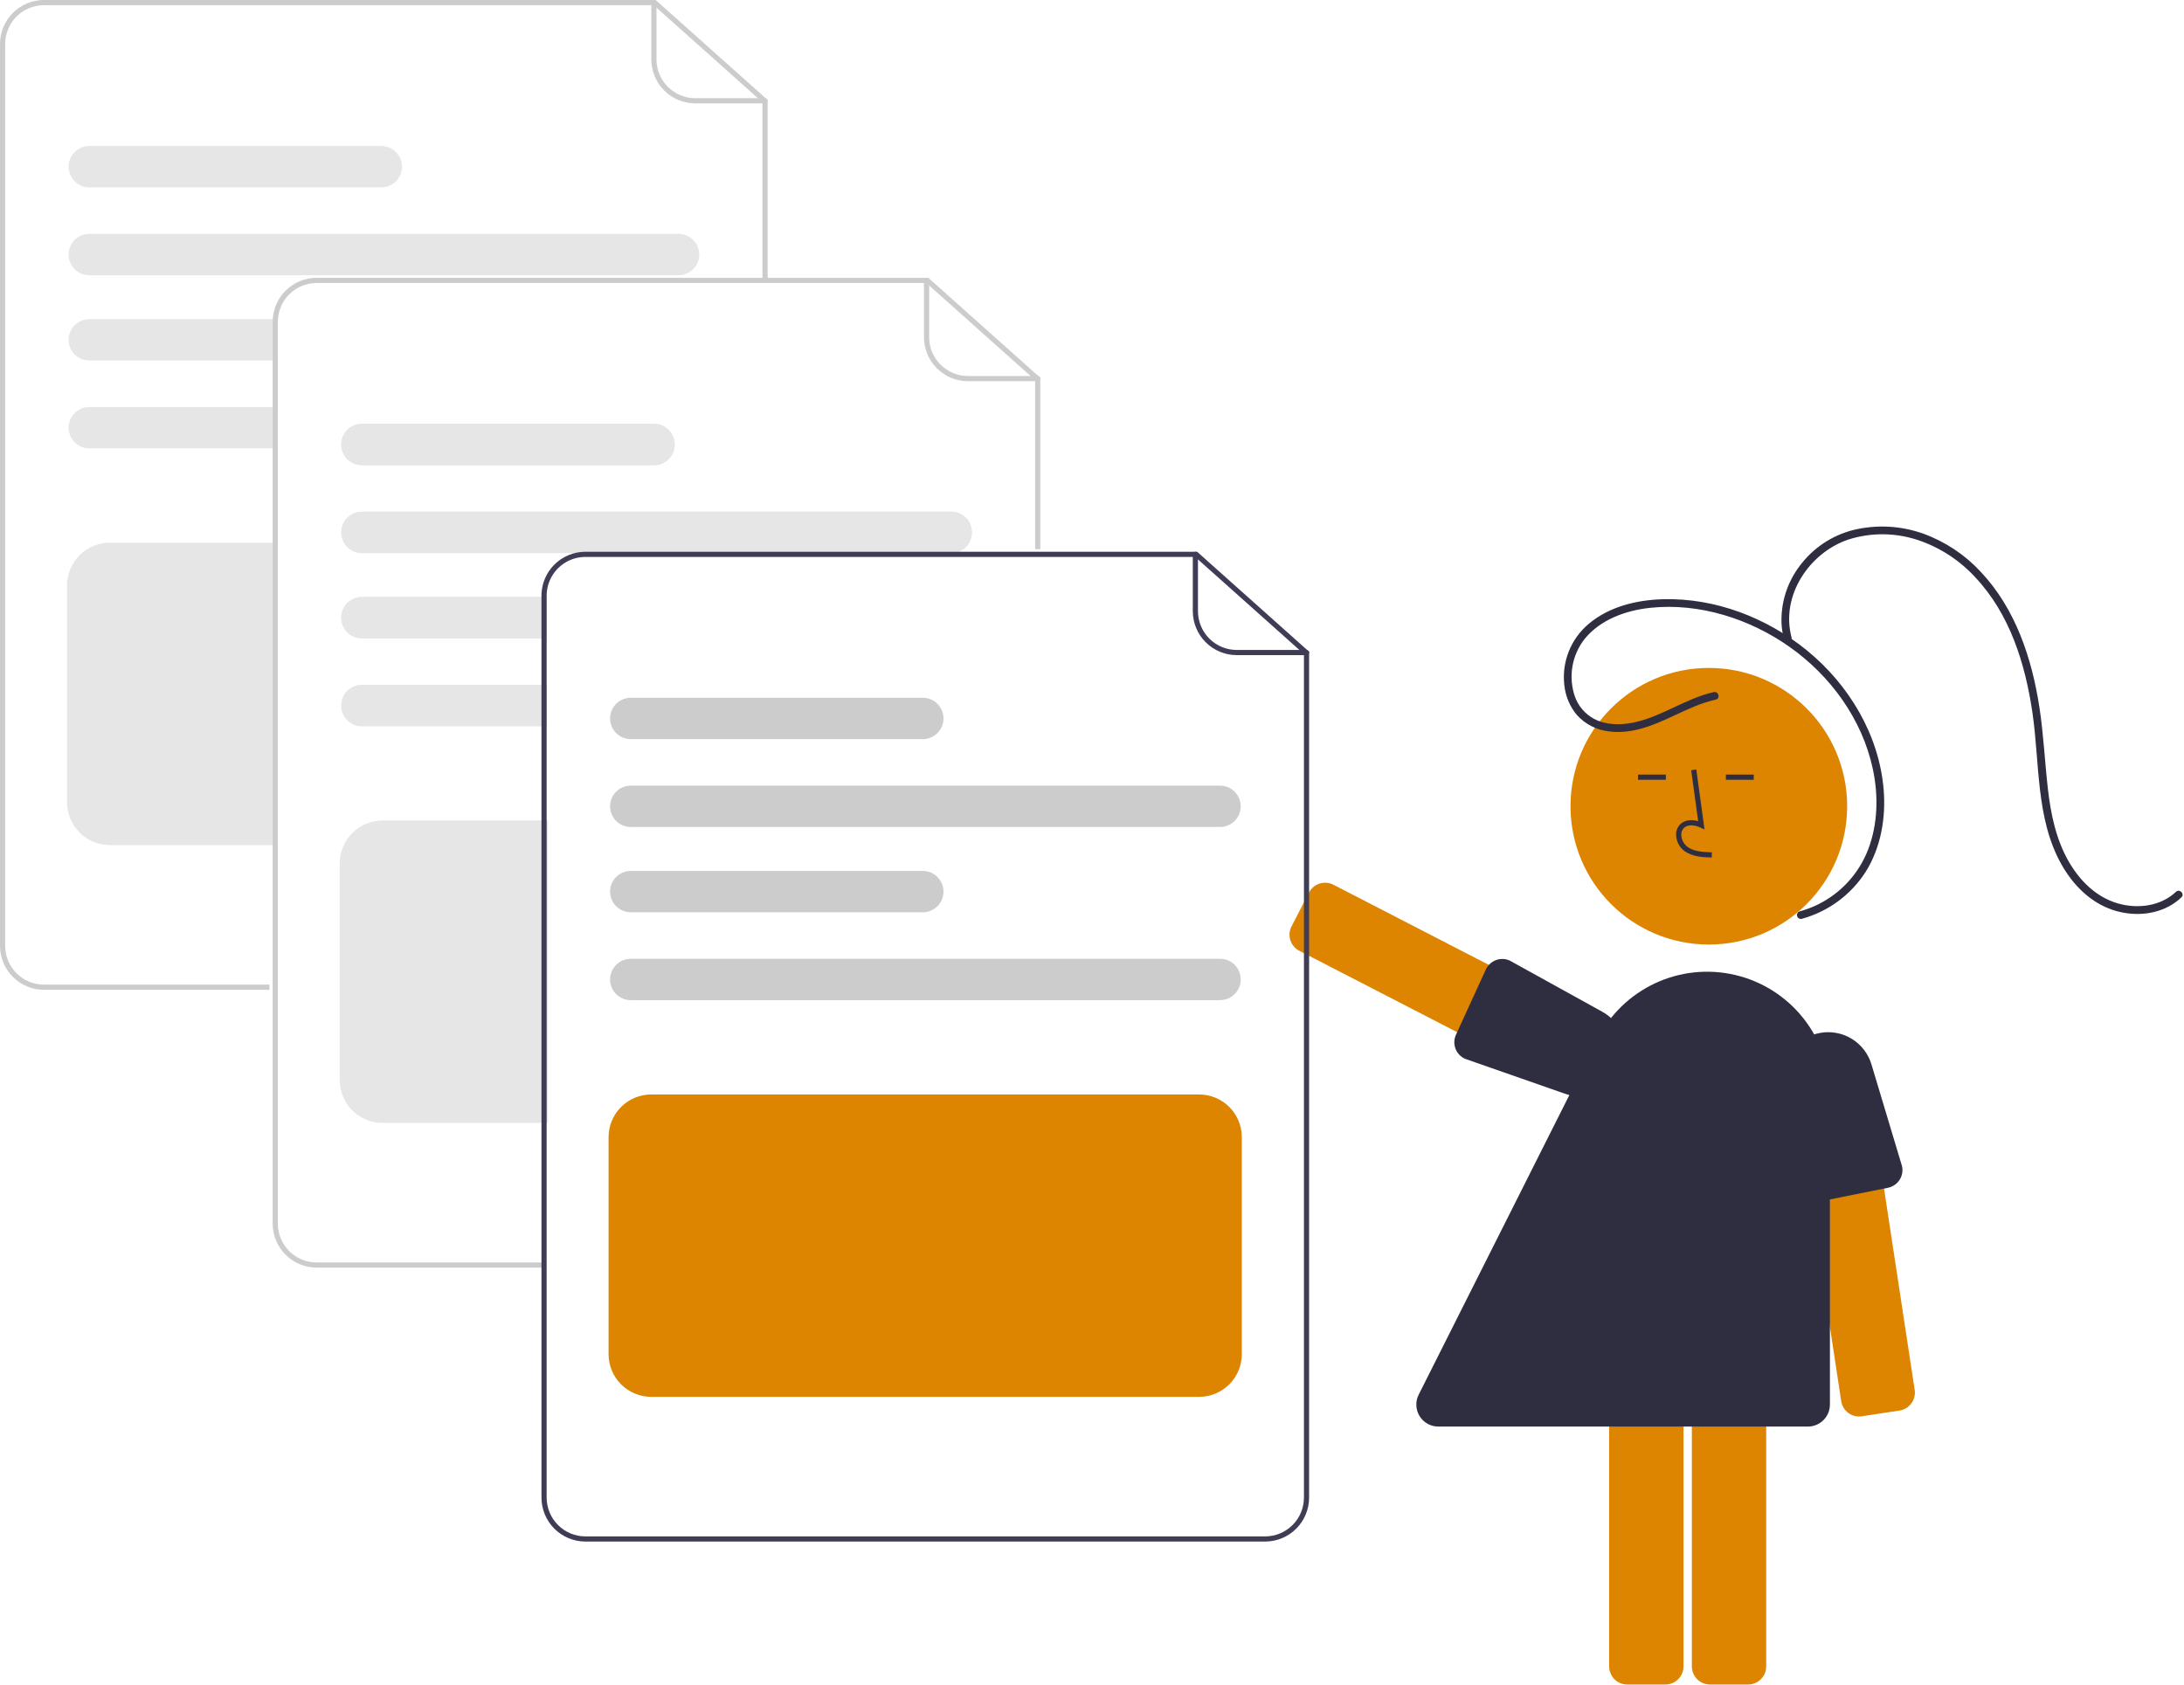 <svg width="845" height="652" viewBox="0 0 845 652" fill="none" xmlns="http://www.w3.org/2000/svg">
<g clip-path="url(#clip0_2022_335)">
<path d="M612.047 424.273L502.71 367.902C501.061 367.049 499.818 365.578 499.253 363.81C498.688 362.043 498.847 360.123 499.695 358.472L506.459 345.354C507.311 343.706 508.783 342.462 510.55 341.897C512.318 341.332 514.238 341.491 515.888 342.34L625.226 398.712C626.874 399.564 628.117 401.035 628.683 402.803C629.248 404.571 629.088 406.49 628.24 408.141L621.476 421.259C621.057 422.077 620.479 422.804 619.777 423.397C619.074 423.991 618.261 424.439 617.385 424.716C616.692 424.938 615.968 425.052 615.241 425.053C614.129 425.052 613.034 424.785 612.047 424.273Z" fill="#DD8400"/>
<path d="M578.712 371.54C579.575 371.204 580.497 371.043 581.423 371.067C582.349 371.091 583.261 371.3 584.106 371.681L619.937 391.493C623.858 393.659 626.797 397.249 628.147 401.52C629.497 405.792 629.155 410.418 627.19 414.444C625.314 418.292 622.091 421.317 618.133 422.947C614.174 424.577 609.756 424.698 605.714 423.287L566.855 409.705C566.014 409.333 565.254 408.8 564.619 408.134C563.984 407.469 563.486 406.685 563.154 405.827C562.822 404.969 562.663 404.054 562.685 403.135C562.707 402.215 562.91 401.309 563.282 400.468L574.836 375.237C575.037 374.781 575.286 374.347 575.579 373.943C576.369 372.856 577.457 372.022 578.712 371.54Z" fill="#2F2E41"/>
<path d="M661.155 365.487C690.713 365.487 714.674 341.526 714.674 311.968C714.674 282.41 690.713 258.449 661.155 258.449C631.597 258.449 607.636 282.41 607.636 311.968C607.636 341.526 631.597 365.487 661.155 365.487Z" fill="#DD8400"/>
<path d="M654.588 644.813V521.8C654.59 519.944 655.328 518.165 656.64 516.852C657.953 515.54 659.732 514.802 661.588 514.8H676.347C678.203 514.802 679.982 515.54 681.295 516.852C682.607 518.165 683.345 519.944 683.347 521.8V644.813C683.345 646.669 682.607 648.449 681.295 649.761C679.982 651.073 678.203 651.811 676.347 651.813H661.588C659.732 651.811 657.953 651.073 656.64 649.761C655.328 648.449 654.59 646.669 654.588 644.813Z" fill="#DD8400"/>
<path d="M622.588 644.813V521.8C622.59 519.944 623.328 518.165 624.64 516.852C625.953 515.54 627.732 514.802 629.588 514.8H644.347C646.203 514.802 647.982 515.54 649.295 516.852C650.607 518.165 651.345 519.944 651.347 521.8V644.813C651.345 646.669 650.607 648.449 649.295 649.761C647.982 651.073 646.203 651.811 644.347 651.813H629.588C627.732 651.811 625.953 651.073 624.64 649.761C623.328 648.449 622.59 646.669 622.588 644.813Z" fill="#DD8400"/>
<path d="M662.279 331.804L662.335 329.804C658.614 329.7 655.334 329.467 652.869 327.666C652.17 327.126 651.596 326.443 651.185 325.661C650.774 324.88 650.536 324.019 650.488 323.138C650.444 322.599 650.526 322.058 650.726 321.556C650.926 321.054 651.239 320.605 651.641 320.243C653.277 318.861 655.909 319.309 657.828 320.188L659.483 320.947L656.31 297.757L654.328 298.028L657.028 317.755C654.42 316.988 652.004 317.318 650.349 318.716C649.714 319.271 649.216 319.965 648.893 320.744C648.57 321.523 648.432 322.367 648.489 323.208C648.548 324.392 648.864 325.55 649.417 326.599C649.97 327.648 650.745 328.564 651.689 329.281C654.856 331.596 658.972 331.711 662.279 331.804Z" fill="#2F2E41"/>
<path d="M644.529 299.729H633.758V301.729H644.529V299.729Z" fill="#2F2E41"/>
<path d="M678.529 299.729H667.758V301.729H678.529V299.729Z" fill="#2F2E41"/>
<path d="M712.37 542.155L693.859 420.542C693.582 418.707 694.044 416.837 695.144 415.342C696.244 413.847 697.892 412.85 699.726 412.569L714.317 410.348C716.152 410.071 718.022 410.533 719.517 411.633C721.012 412.732 722.009 414.38 722.291 416.215L740.801 537.828C741.078 539.663 740.616 541.533 739.517 543.028C738.417 544.522 736.769 545.52 734.934 545.801L720.343 548.022C719.434 548.161 718.507 548.12 717.614 547.9C716.721 547.68 715.88 547.287 715.14 546.742C714.399 546.197 713.773 545.512 713.298 544.724C712.823 543.937 712.507 543.064 712.37 542.155Z" fill="#DD8400"/>
<path d="M698.063 464.098C697.284 463.597 696.612 462.945 696.088 462.182C695.563 461.418 695.196 460.557 695.008 459.65L689.989 419.015C689.438 414.569 690.616 410.082 693.28 406.48C695.943 402.878 699.888 400.437 704.3 399.661C708.516 398.919 712.858 399.749 716.502 401.995C720.147 404.241 722.841 407.745 724.073 411.845L735.913 451.269C736.107 452.169 736.121 453.097 735.956 454.002C735.791 454.907 735.449 455.77 734.949 456.543C734.45 457.315 733.804 457.982 733.047 458.504C732.29 459.027 731.437 459.395 730.538 459.588L703.333 465.062C702.845 465.167 702.347 465.221 701.849 465.221C700.505 465.22 699.19 464.83 698.063 464.098Z" fill="#2F2E41"/>
<path d="M699.5 552H556.478C555.027 552 553.601 551.629 552.334 550.922C551.068 550.215 550.003 549.195 549.242 547.96C548.481 546.726 548.048 545.317 547.985 543.867C547.923 542.418 548.232 540.977 548.884 539.681L618.033 402.169C622.837 392.615 630.725 384.96 640.419 380.444C650.113 375.928 661.048 374.815 671.454 377.284C681.859 379.753 691.128 385.66 697.76 394.05C704.392 402.44 708 412.821 708 423.516V543.5C707.998 545.754 707.101 547.914 705.508 549.508C703.914 551.101 701.754 551.998 699.5 552Z" fill="#2F2E41"/>
<path d="M663.051 267.814C652.095 270.26 642.855 277.4 631.839 279.621C626.819 280.632 621.291 280.591 616.68 278.12C613.266 276.266 610.655 273.219 609.346 269.561C608.051 265.82 607.718 261.813 608.376 257.909C609.034 254.005 610.663 250.329 613.113 247.219C619.297 239.65 629.156 236.162 638.615 235.179C657.545 233.211 676.99 239.449 692.398 250.316C708.307 261.536 720.511 278.383 724.605 297.557C726.794 307.807 726.578 318.71 722.841 328.58C719.248 338.024 712.174 345.734 703.073 350.125C700.901 351.173 698.636 352.016 696.307 352.644C695.936 352.76 695.624 353.016 695.438 353.358C695.251 353.7 695.205 354.1 695.309 354.475C695.412 354.851 695.657 355.171 695.992 355.369C696.327 355.567 696.726 355.627 697.104 355.537C707.338 352.742 716.166 346.241 721.872 337.298C727.733 327.923 729.699 316.446 728.796 305.539C727.05 284.439 715.447 265.047 699.227 251.771C683.645 239.016 663.488 231.256 643.22 231.873C633.056 232.182 622.505 234.762 614.601 241.46C611.195 244.34 608.558 248.022 606.927 252.174C605.297 256.326 604.724 260.818 605.259 265.247C605.714 269.39 607.358 273.313 609.995 276.541C613.219 280.183 617.687 282.491 622.523 283.011C634.507 284.571 644.899 277.778 655.489 273.411C658.193 272.272 660.99 271.367 663.849 270.706C665.732 270.286 664.935 267.393 663.051 267.814Z" fill="#2F2E41"/>
<path d="M693.153 246.612C688.85 230.504 700.079 213.74 715.336 208.71C724.092 205.984 733.484 206.089 742.176 209.009C750.651 211.877 758.261 216.845 764.295 223.45C777.669 237.678 783.594 256.882 786.366 275.816C789.228 295.365 787.613 316.776 797.616 334.541C801.764 341.906 807.92 348.355 815.873 351.527C823.294 354.485 832.183 354.499 839.292 350.654C841.003 349.717 842.585 348.562 843.998 347.217C845.405 345.889 843.281 343.77 841.876 345.095C835.924 350.712 827.051 351.772 819.4 349.568C811.054 347.164 804.631 340.75 800.398 333.364C795.503 324.824 793.465 315.061 792.354 305.375C791.14 294.802 790.673 284.171 789.052 273.641C786.129 254.647 779.814 235.582 766.416 221.329C760.288 214.672 752.648 209.589 744.141 206.508C735.383 203.372 725.893 202.893 716.864 205.131C708.657 207.257 701.422 212.122 696.357 218.921C691.435 225.374 688.933 233.348 689.285 241.457C689.413 243.468 689.74 245.462 690.26 247.409C690.376 247.78 690.632 248.092 690.974 248.278C691.316 248.465 691.716 248.511 692.092 248.408C692.467 248.304 692.787 248.059 692.985 247.724C693.183 247.389 693.243 246.99 693.153 246.612Z" fill="#2F2E41"/>
<path d="M104.26 383H17C12.493 382.995 8.172 381.202 4.985 378.015C1.798 374.828 0.005 370.507 0 366V17C0.005 12.493 1.798 8.172 4.985 4.985C8.172 1.798 12.493 0.005 17 0H253.681L297 38.678V109H295V39.574L252.918 2H17C13.023 2.005 9.21 3.586 6.398 6.398C3.586 9.21 2.005 13.023 2 17V366C2.005 369.977 3.586 373.79 6.398 376.602C9.21 379.414 13.023 380.996 17 381H104.26V383Z" fill="#CCCCCC"/>
<path d="M296 40H269C264.493 39.995 260.172 38.202 256.985 35.015C253.798 31.828 252.005 27.507 252 23V1C252 0.735 252.105 0.48 252.293 0.293C252.48 0.105 252.735 0 253 0C253.265 0 253.52 0.105 253.707 0.293C253.895 0.48 254 0.735 254 1V23C254.004 26.977 255.586 30.79 258.398 33.602C261.21 36.414 265.023 37.995 269 38H296C296.265 38 296.52 38.105 296.707 38.293C296.895 38.48 297 38.735 297 39C297 39.265 296.895 39.52 296.707 39.707C296.52 39.895 296.265 40 296 40Z" fill="#CCCCCC"/>
<path d="M262.54 90.5H34.54C32.418 90.5 30.384 91.343 28.883 92.843C27.383 94.343 26.54 96.378 26.54 98.5C26.54 100.622 27.383 102.657 28.883 104.157C30.384 105.657 32.418 106.5 34.54 106.5H262.54C264.662 106.5 266.697 105.657 268.197 104.157C269.697 102.657 270.54 100.622 270.54 98.5C270.54 96.378 269.697 94.343 268.197 92.843C266.697 91.343 264.662 90.5 262.54 90.5Z" fill="#E6E6E6"/>
<path d="M147.54 56.5H34.54C32.418 56.5 30.384 57.343 28.883 58.843C27.383 60.343 26.54 62.378 26.54 64.5C26.54 66.622 27.383 68.657 28.883 70.157C30.384 71.657 32.418 72.5 34.54 72.5H147.54C149.662 72.5 151.697 71.657 153.197 70.157C154.697 68.657 155.54 66.622 155.54 64.5C155.54 62.378 154.697 60.343 153.197 58.843C151.697 57.343 149.662 56.5 147.54 56.5Z" fill="#E6E6E6"/>
<path d="M34.54 157.5C32.418 157.5 30.384 158.343 28.883 159.843C27.383 161.343 26.54 163.378 26.54 165.5C26.54 167.622 27.383 169.657 28.883 171.157C30.384 172.657 32.418 173.5 34.54 173.5H106V157.5H34.54Z" fill="#E6E6E6"/>
<path d="M34.54 123.5C33.489 123.5 32.449 123.707 31.479 124.109C30.508 124.511 29.626 125.1 28.883 125.843C28.14 126.586 27.551 127.468 27.149 128.439C26.747 129.409 26.54 130.449 26.54 131.5C26.54 132.551 26.747 133.591 27.149 134.561C27.551 135.532 28.14 136.414 28.883 137.157C29.626 137.9 30.508 138.489 31.479 138.891C32.449 139.293 33.489 139.5 34.54 139.5H106V123.5H34.54Z" fill="#E6E6E6"/>
<path d="M106.5 327H42.46C38.085 326.995 33.891 325.255 30.798 322.162C27.705 319.069 25.965 314.875 25.96 310.5V226.5C25.965 222.125 27.705 217.931 30.798 214.838C33.892 211.745 38.085 210.005 42.46 210H106.5V327Z" fill="#E6E6E6"/>
<path d="M209.76 490.5H122.5C117.993 490.495 113.672 488.702 110.485 485.515C107.298 482.328 105.505 478.007 105.5 473.5V124.5C105.505 119.993 107.298 115.672 110.485 112.485C113.672 109.298 117.993 107.505 122.5 107.5H359.181L402.5 146.178V212.5H400.5V147.074L358.418 109.5H122.5C118.523 109.504 114.71 111.086 111.898 113.898C109.086 116.71 107.504 120.523 107.5 124.5V473.5C107.504 477.477 109.086 481.29 111.898 484.102C114.71 486.914 118.523 488.496 122.5 488.5H209.76V490.5Z" fill="#CCCCCC"/>
<path d="M401.5 147.5H374.5C369.993 147.495 365.672 145.702 362.485 142.515C359.298 139.328 357.505 135.007 357.5 130.5V108.5C357.5 108.235 357.605 107.98 357.793 107.793C357.98 107.605 358.235 107.5 358.5 107.5C358.765 107.5 359.02 107.605 359.207 107.793C359.395 107.98 359.5 108.235 359.5 108.5V130.5C359.504 134.477 361.086 138.29 363.898 141.102C366.71 143.914 370.523 145.495 374.5 145.5H401.5C401.765 145.5 402.02 145.605 402.207 145.793C402.395 145.98 402.5 146.235 402.5 146.5C402.5 146.765 402.395 147.02 402.207 147.207C402.02 147.395 401.765 147.5 401.5 147.5Z" fill="#CCCCCC"/>
<path d="M368.04 198H140.04C137.918 198 135.883 198.843 134.383 200.343C132.883 201.843 132.04 203.878 132.04 206C132.04 208.122 132.883 210.157 134.383 211.657C135.883 213.157 137.918 214 140.04 214H368.04C370.162 214 372.197 213.157 373.697 211.657C375.197 210.157 376.04 208.122 376.04 206C376.04 203.878 375.197 201.843 373.697 200.343C372.197 198.843 370.162 198 368.04 198Z" fill="#E6E6E6"/>
<path d="M253.04 164H140.04C137.918 164 135.883 164.843 134.383 166.343C132.883 167.843 132.04 169.878 132.04 172C132.04 174.122 132.883 176.157 134.383 177.657C135.883 179.157 137.918 180 140.04 180H253.04C255.162 180 257.197 179.157 258.697 177.657C260.197 176.157 261.04 174.122 261.04 172C261.04 169.878 260.197 167.843 258.697 166.343C257.197 164.843 255.162 164 253.04 164Z" fill="#E6E6E6"/>
<path d="M368.04 198H140.04C137.918 198 135.883 198.843 134.383 200.343C132.883 201.843 132.04 203.878 132.04 206C132.04 208.122 132.883 210.157 134.383 211.657C135.883 213.157 137.918 214 140.04 214H368.04C370.162 214 372.197 213.157 373.697 211.657C375.197 210.157 376.04 208.122 376.04 206C376.04 203.878 375.197 201.843 373.697 200.343C372.197 198.843 370.162 198 368.04 198Z" fill="#E6E6E6"/>
<path d="M253.04 164H140.04C137.918 164 135.883 164.843 134.383 166.343C132.883 167.843 132.04 169.878 132.04 172C132.04 174.122 132.883 176.157 134.383 177.657C135.883 179.157 137.918 180 140.04 180H253.04C255.162 180 257.197 179.157 258.697 177.657C260.197 176.157 261.04 174.122 261.04 172C261.04 169.878 260.197 167.843 258.697 166.343C257.197 164.843 255.162 164 253.04 164Z" fill="#E6E6E6"/>
<path d="M140.04 265C137.918 265 135.883 265.843 134.383 267.343C132.883 268.843 132.04 270.878 132.04 273C132.04 275.122 132.883 277.157 134.383 278.657C135.883 280.157 137.918 281 140.04 281H211.5V265H140.04Z" fill="#E6E6E6"/>
<path d="M140.04 231C137.918 231 135.883 231.843 134.383 233.343C132.883 234.843 132.04 236.878 132.04 239C132.04 241.122 132.883 243.157 134.383 244.657C135.883 246.157 137.918 247 140.04 247H211.5V231H140.04Z" fill="#E6E6E6"/>
<path d="M140.04 265C137.918 265 135.883 265.843 134.383 267.343C132.883 268.843 132.04 270.878 132.04 273C132.04 275.122 132.883 277.157 134.383 278.657C135.883 280.157 137.918 281 140.04 281H211.5V265H140.04Z" fill="#E6E6E6"/>
<path d="M140.04 231C137.918 231 135.883 231.843 134.383 233.343C132.883 234.843 132.04 236.878 132.04 239C132.04 241.122 132.883 243.157 134.383 244.657C135.883 246.157 137.918 247 140.04 247H211.5V231H140.04Z" fill="#E6E6E6"/>
<path d="M212 434.5H147.96C143.585 434.495 139.391 432.755 136.298 429.662C133.205 426.569 131.465 422.375 131.46 418V334C131.465 329.625 133.205 325.431 136.298 322.338C139.391 319.245 143.585 317.505 147.96 317.5H212V434.5Z" fill="#E6E6E6"/>
<path d="M217.64 216C215.155 217.517 213.101 219.647 211.675 222.186C210.25 224.725 209.501 227.588 209.5 230.5V233H211.5V230.5C211.504 227.193 212.599 223.98 214.615 221.358C216.631 218.737 219.455 216.853 222.65 216H217.64ZM463.18 213.5H226.5C221.993 213.505 217.672 215.298 214.485 218.485C211.298 221.672 209.505 225.993 209.5 230.5V579.5C209.506 584.007 211.3 588.327 214.486 591.514C217.673 594.701 221.993 596.494 226.5 596.5H489.5C494.007 596.494 498.327 594.701 501.514 591.514C504.701 588.327 506.494 584.007 506.5 579.5V252.18L463.18 213.5ZM504.5 579.5C504.495 583.477 502.913 587.289 500.101 590.101C497.289 592.913 493.477 594.495 489.5 594.5H226.5C222.523 594.495 218.711 592.913 215.899 590.101C213.087 587.289 211.505 583.477 211.5 579.5L211.5 230.5C211.504 227.193 212.599 223.98 214.615 221.358C216.631 218.737 219.455 216.853 222.65 216C223.906 215.665 225.2 215.497 226.5 215.5H462.42L504.5 253.07V579.5ZM217.64 216C215.155 217.517 213.101 219.647 211.675 222.186C210.25 224.725 209.501 227.588 209.5 230.5V233H211.5V230.5C211.504 227.193 212.599 223.98 214.615 221.358C216.631 218.737 219.455 216.853 222.65 216H217.64Z" fill="#3F3D56"/>
<path d="M505.5 253.5H478.5C473.993 253.495 469.672 251.702 466.485 248.515C463.298 245.328 461.505 241.007 461.5 236.5V214.5C461.5 214.235 461.605 213.98 461.793 213.793C461.98 213.605 462.235 213.5 462.5 213.5C462.765 213.5 463.02 213.605 463.207 213.793C463.395 213.98 463.5 214.235 463.5 214.5V236.5C463.504 240.477 465.086 244.29 467.898 247.102C470.71 249.914 474.523 251.496 478.5 251.5H505.5C505.765 251.5 506.02 251.605 506.207 251.793C506.395 251.98 506.5 252.235 506.5 252.5C506.5 252.765 506.395 253.02 506.207 253.207C506.02 253.395 505.765 253.5 505.5 253.5Z" fill="#3F3D56"/>
<path d="M472.041 320H244.041C241.919 320 239.884 319.157 238.384 317.657C236.884 316.157 236.041 314.122 236.041 312C236.041 309.878 236.884 307.843 238.384 306.343C239.884 304.843 241.919 304 244.041 304H472.041C474.163 304 476.198 304.843 477.698 306.343C479.198 307.843 480.041 309.878 480.041 312C480.041 314.122 479.198 316.157 477.698 317.657C476.198 319.157 474.163 320 472.041 320Z" fill="#CCCCCC"/>
<path d="M357.041 286H244.041C241.919 286 239.884 285.157 238.384 283.657C236.884 282.157 236.041 280.122 236.041 278C236.041 275.878 236.884 273.843 238.384 272.343C239.884 270.843 241.919 270 244.041 270H357.041C359.163 270 361.198 270.843 362.698 272.343C364.198 273.843 365.041 275.878 365.041 278C365.041 280.122 364.198 282.157 362.698 283.657C361.198 285.157 359.163 286 357.041 286Z" fill="#CCCCCC"/>
<path d="M472.041 387H244.041C241.919 387 239.884 386.157 238.384 384.657C236.884 383.157 236.041 381.122 236.041 379C236.041 376.878 236.884 374.843 238.384 373.343C239.884 371.843 241.919 371 244.041 371H472.041C474.163 371 476.198 371.843 477.698 373.343C479.198 374.843 480.041 376.878 480.041 379C480.041 381.122 479.198 383.157 477.698 384.657C476.198 386.157 474.163 387 472.041 387Z" fill="#CCCCCC"/>
<path d="M357.041 353H244.041C241.919 353 239.884 352.157 238.384 350.657C236.884 349.157 236.041 347.122 236.041 345C236.041 342.878 236.884 340.843 238.384 339.343C239.884 337.843 241.919 337 244.041 337H357.041C359.163 337 361.198 337.843 362.698 339.343C364.198 340.843 365.041 342.878 365.041 345C365.041 347.122 364.198 349.157 362.698 350.657C361.198 352.157 359.163 353 357.041 353Z" fill="#CCCCCC"/>
<path d="M463.959 540.5H251.959C247.584 540.495 243.39 538.755 240.297 535.662C237.204 532.569 235.464 528.375 235.459 524V440C235.464 435.625 237.204 431.431 240.297 428.338C243.39 425.245 247.584 423.505 251.959 423.5H463.959C468.334 423.505 472.527 425.245 475.621 428.338C478.714 431.431 480.454 435.625 480.459 440V524C480.454 528.375 478.714 532.569 475.621 535.662C472.528 538.755 468.334 540.495 463.959 540.5Z" fill="#DD8400"/>
</g>
<defs>
<clipPath id="clip0_2022_335">
<rect width="844.46" height="651.814" fill="white"/>
</clipPath>
</defs>
</svg>
